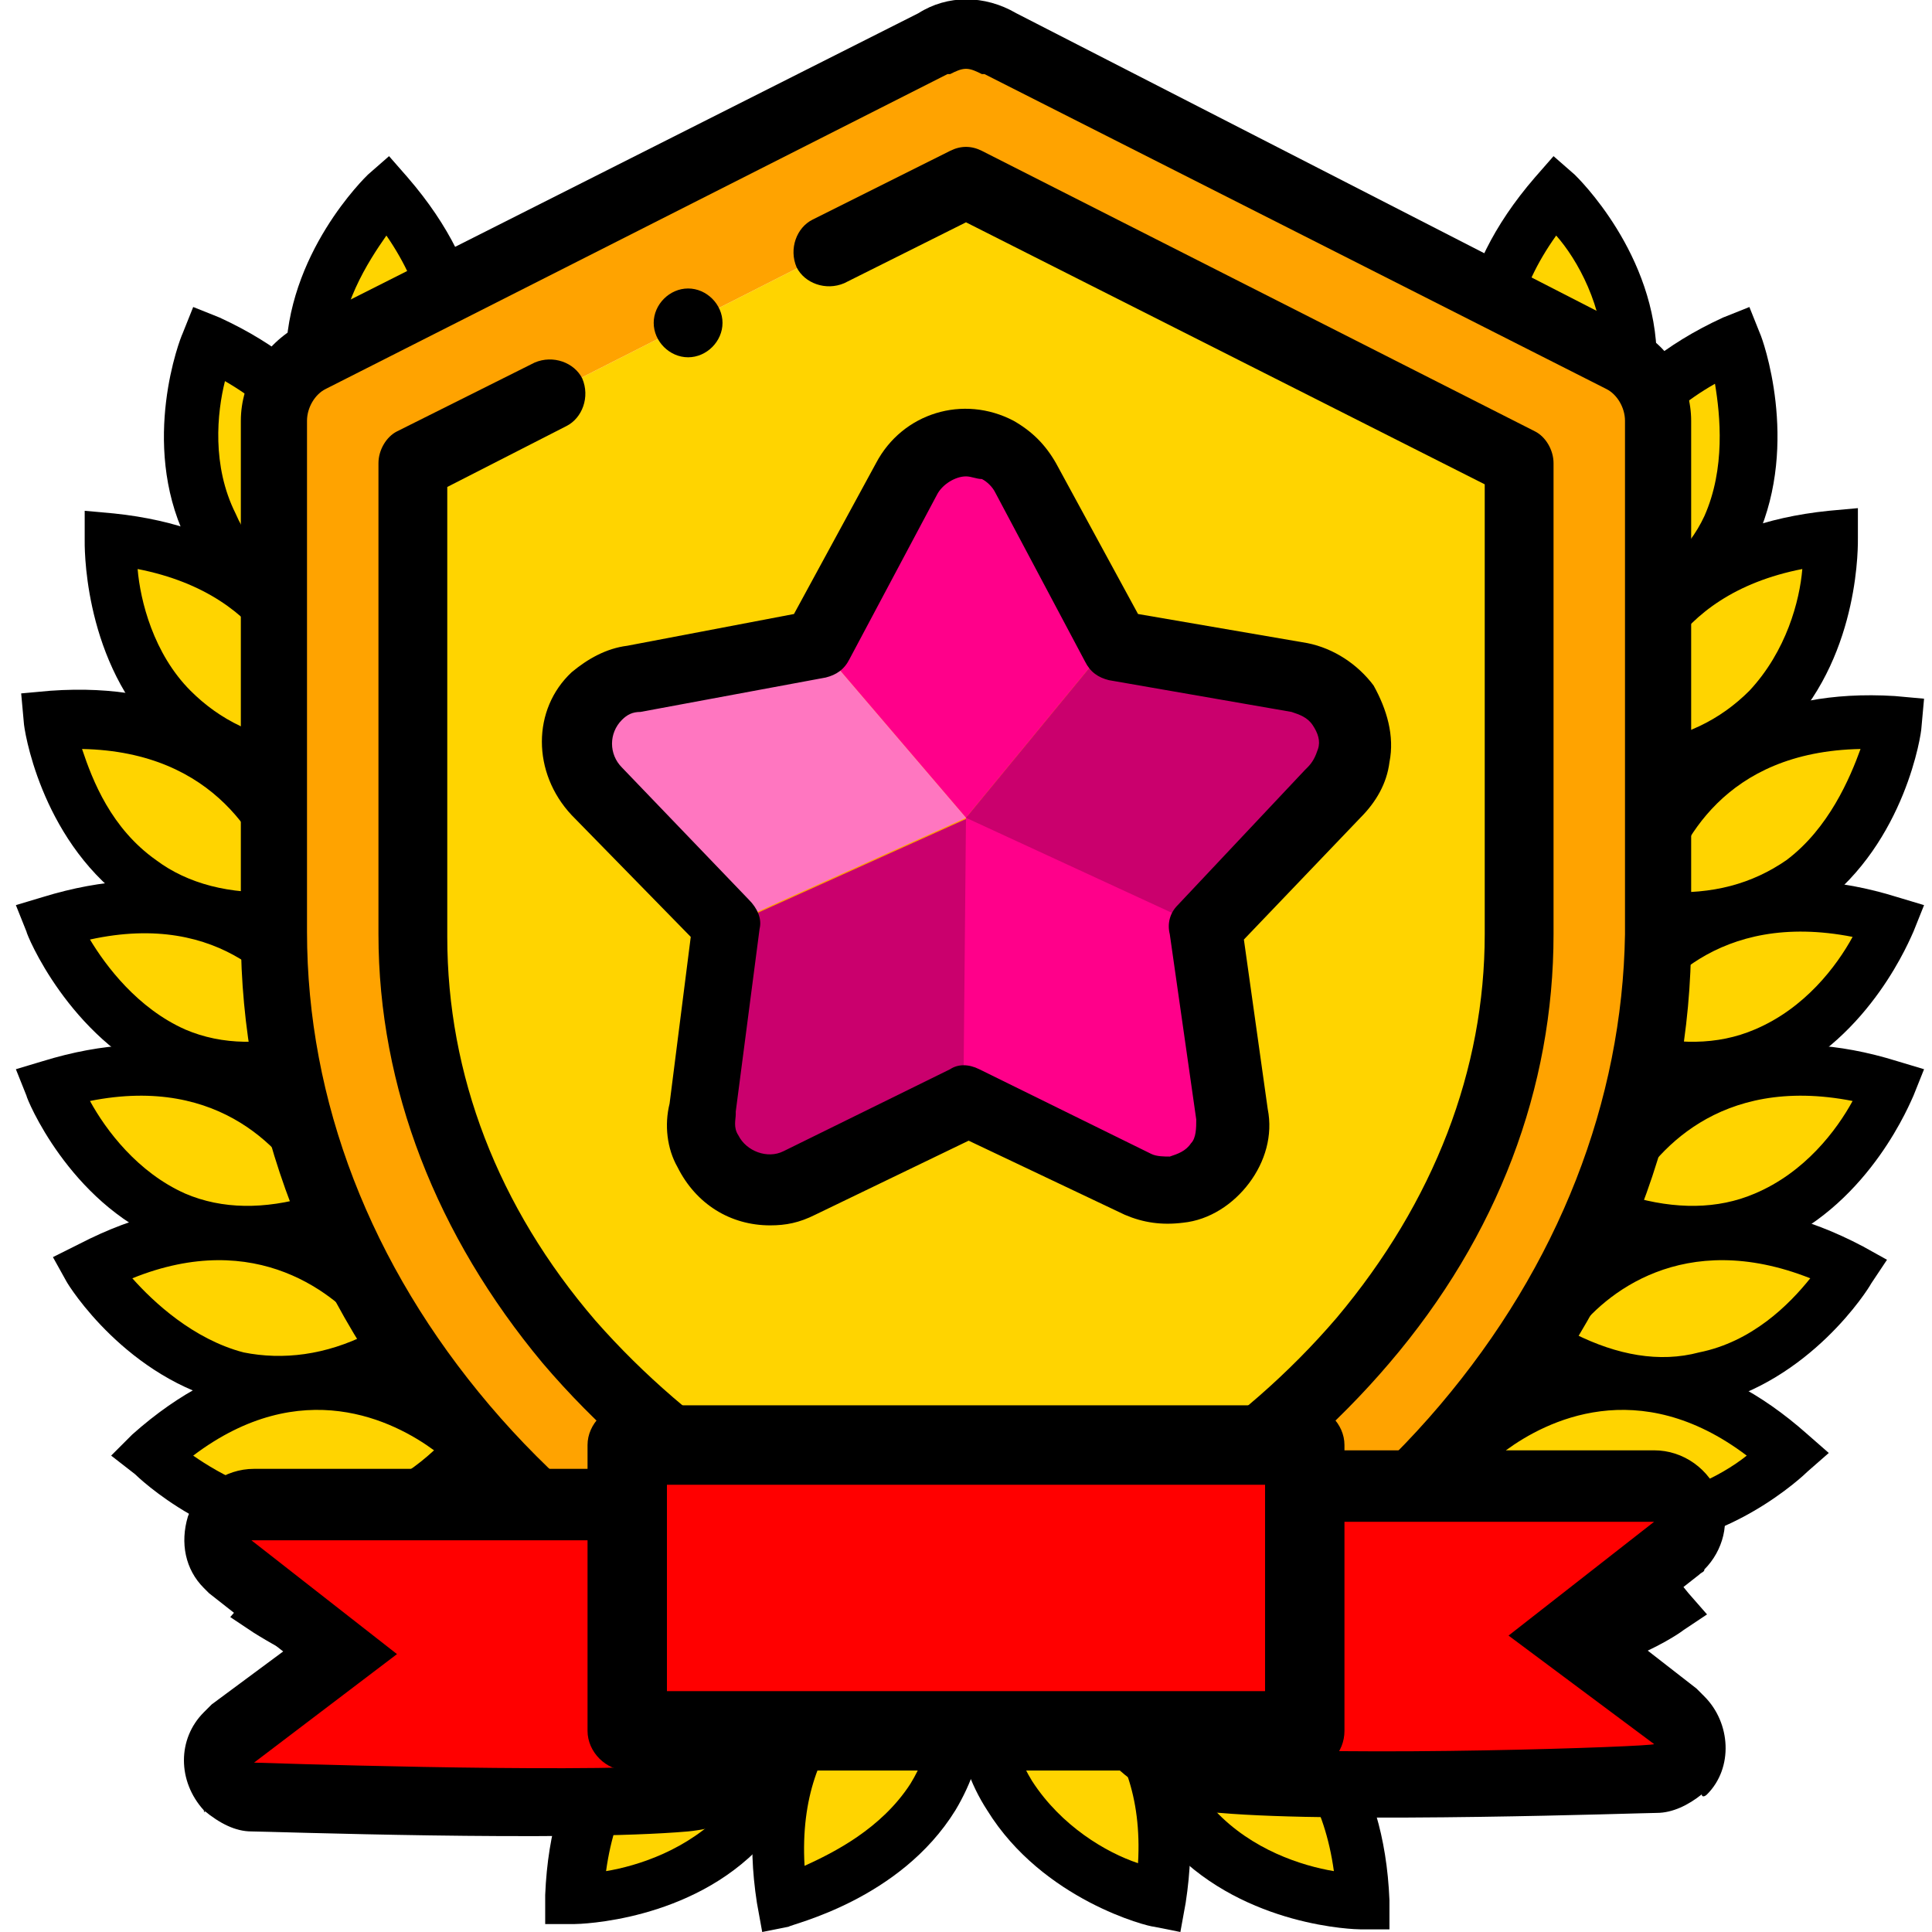 <svg width="73" height="73" viewBox="0 0 73 73" fill="none" xmlns="http://www.w3.org/2000/svg">
<g clip-path="url(#clip0)">
<path d="M14.6 7.3C14.6 7.3 8.3 13.4 14.6 19.5C14.6 19.5 20.4 14.1 14.6 7.3Z" fill="#FFD400"/>
<path d="M14.6 20.9L13.9 20.2C11.8 18.2 10.8 16 10.8 13.6C10.8 9.6 13.8 6.7 13.9 6.6L14.7 5.9L15.4 6.7C21.8 14.1 15.4 20.2 15.3 20.3L14.6 20.9ZM14.6 8.9C13.9 9.9 12.8 11.6 12.8 13.6C12.8 15.1 13.4 16.6 14.6 18C15.7 16.6 17.5 13.1 14.6 8.9Z" fill="black"/>
<path d="M7.9 13C7.9 13 4.7 21.2 13 24.1C13 24.1 16 16.7 7.9 13Z" fill="#FFD400"/>
<path d="M13.5 25.3L12.6 25C9.9 24 8 22.5 7 20.3C5.3 16.7 6.8 12.8 6.9 12.6L7.3 11.6L8.3 12C17.2 16.1 13.9 24.3 13.9 24.4L13.5 25.3ZM8.5 14.4C8.2 15.6 8 17.6 8.9 19.4C9.5 20.8 10.7 21.9 12.3 22.6C12.7 20.9 13 17 8.5 14.4Z" fill="black"/>
<path d="M4.2 20.3C4.2 20.3 3.9 29 12.6 29.1C12.6 29.2 13.1 21.3 4.2 20.3Z" fill="#FFD400"/>
<path d="M13.5 30.2H12.6C9.7 30.2 7.5 29.3 5.8 27.6C3.1 24.7 3.2 20.5 3.2 20.4V19.3L4.3 19.4C14 20.4 13.6 29.2 13.6 29.3L13.5 30.2ZM5.2 21.5C5.3 22.7 5.8 24.7 7.2 26.1C8.3 27.2 9.7 27.9 11.5 28.1C11.3 26.3 10.3 22.5 5.2 21.5Z" fill="black"/>
<path d="M1.8 27.3C1.8 27.3 2.9 36 11.6 34.6C11.6 34.6 10.7 26.7 1.8 27.3Z" fill="#FFD400"/>
<path d="M12.7 35.4L11.8 35.5C9 36 6.6 35.5 4.7 34C1.5 31.6 0.9 27.5 0.9 27.3L0.8 26.2L1.9 26.1C11.7 25.4 12.7 34.2 12.7 34.3V35.4ZM3.1 28.3C3.5 29.5 4.2 31.3 5.9 32.5C7.1 33.4 8.7 33.8 10.5 33.7C9.9 31.9 8.2 28.4 3.1 28.3Z" fill="black"/>
<path d="M1.9 34.8C1.9 34.8 5 43 13.1 39.6C13.1 39.6 10.5 32.1 1.9 34.8Z" fill="#FFD400"/>
<path d="M14.4 40.2L13.5 40.6C10.9 41.7 8.4 41.8 6.2 40.8C2.6 39.2 1 35.3 1 35.2L0.6 34.2L1.6 33.9C11 31 14 39.2 14 39.3L14.4 40.2ZM3.4 35.5C4 36.5 5.2 38.1 7 38.9C8.4 39.5 10 39.5 11.7 39C10.8 37.4 8.4 34.4 3.4 35.5Z" fill="black"/>
<path d="M1.9 41C1.9 41 5 49.2 13.1 45.8C13.1 45.8 10.5 38.3 1.9 41Z" fill="#FFD400"/>
<path d="M14.4 46.3L13.5 46.7C10.9 47.8 8.4 47.9 6.2 46.9C2.6 45.4 1 41.5 1 41.4L0.6 40.4L1.6 40.1C11 37.2 14 45.4 14 45.5L14.4 46.3ZM3.4 41.6C4 42.7 5.2 44.3 7 45.1C8.4 45.7 10 45.7 11.7 45.2C10.8 43.6 8.4 40.6 3.4 41.6Z" fill="black"/>
<path d="M3.4 47.9C3.4 47.9 7.9 55.4 15.3 50.6C15.3 50.7 11.4 43.8 3.4 47.9Z" fill="#FFD400"/>
<path d="M16.6 51L15.8 51.5C13.4 53.1 11 53.6 8.7 53C4.8 52.1 2.6 48.6 2.5 48.4L2 47.5L3 47C11.7 42.5 16.2 50 16.2 50.1L16.6 51ZM5 48.3C5.8 49.2 7.3 50.6 9.2 51.1C10.7 51.4 12.3 51.2 13.9 50.4C12.7 48.9 9.7 46.4 5 48.3Z" fill="black"/>
<path d="M5.7 55C5.7 55 11.9 61.1 17.9 54.7C17.9 54.7 12.4 49 5.7 55Z" fill="#FFD400"/>
<path d="M19.3 54.7L18.7 55.4C16.7 57.5 14.6 58.6 12.2 58.6C8.2 58.7 5.2 55.8 5.1 55.7L4.2 55L5 54.2C12.3 47.7 18.5 53.9 18.6 54L19.3 54.7ZM7.3 55C8.3 55.7 10.1 56.7 12.1 56.7C13.6 56.7 15.1 56 16.4 54.8C14.9 53.7 11.4 51.9 7.3 55Z" fill="black"/>
<path d="M10.2 60.9C10.2 60.9 17.4 65.9 22.2 58.6C22.2 58.5 15.8 53.9 10.2 60.9Z" fill="#FFD400"/>
<path d="M23.5 58.3L23 59.1C21.4 61.5 19.5 62.9 17.1 63.4C13.2 64.2 9.8 61.8 9.6 61.7L8.7 61.1L9.4 60.3C15.5 52.6 22.7 57.7 22.7 57.8L23.5 58.3ZM11.8 60.6C12.9 61.1 14.8 61.8 16.8 61.4C18.3 61.1 19.6 60.2 20.8 58.8C19.1 58 15.4 56.9 11.8 60.6Z" fill="black"/>
<path d="M15.9 66.4C15.9 66.4 24.2 69.1 26.7 60.7C26.6 60.6 19.1 58 15.9 66.4Z" fill="#FFD400"/>
<path d="M27.8 60L27.5 60.9C26.7 63.6 25.2 65.6 23.1 66.7C19.6 68.6 15.6 67.3 15.4 67.3L14.4 67L14.8 66C18.4 56.9 26.7 59.7 26.8 59.7L27.8 60ZM17.3 65.7C18.5 65.9 20.5 66 22.3 65C23.6 64.3 24.7 63.1 25.3 61.4C23.5 61.1 19.6 61.1 17.3 65.7Z" fill="black"/>
<path d="M21.8 71.9C21.8 71.9 30.5 71.7 30.1 63C30.1 62.9 22.2 62.9 21.8 71.9Z" fill="#FFD400"/>
<path d="M31 61.9V62.8C31.1 65.7 30.4 68 28.8 69.7C26.1 72.6 21.9 72.7 21.7 72.7H20.6V71.6C21 61.8 29.8 61.7 29.9 61.7L31 61.9ZM22.9 70.7C24.1 70.5 26 69.9 27.4 68.4C28.4 67.3 29 65.8 29.1 64C27.3 64.3 23.6 65.6 22.9 70.7Z" fill="black"/>
<path d="M29.5 71.8C29.5 71.8 38 69.9 35.9 61.4C35.9 61.4 28.1 62.9 29.5 71.8Z" fill="#FFD400"/>
<path d="M36.7 60.3L36.9 61.2C37.6 64 37.3 66.4 36.1 68.4C34 71.8 29.9 72.7 29.8 72.8L28.8 73L28.6 71.9C27.1 62.2 35.7 60.4 35.8 60.4L36.7 60.3ZM30.4 70.5C31.5 70 33.3 69.1 34.4 67.4C35.2 66.1 35.5 64.5 35.2 62.8C33.5 63.4 30.1 65.3 30.4 70.5Z" fill="black"/>
<path d="M58.7 7.3C58.7 7.3 65 13.4 58.7 19.5C58.7 19.5 52.9 14.1 58.7 7.3Z" fill="#FFD400"/>
<path d="M58.1 20.3C58 20.2 51.6 14.1 58 6.7L58.7 5.9L59.5 6.6C59.6 6.7 62.6 9.6 62.6 13.6C62.6 16 61.6 18.2 59.5 20.2L58.8 20.9L58.1 20.3ZM58.8 18C60 16.6 60.6 15.2 60.6 13.6C60.6 11.6 59.6 9.8 58.8 8.9C55.8 13.1 57.6 16.6 58.8 18Z" fill="black"/>
<path d="M65.5 13C65.5 13 68.7 21.2 60.4 24.1C60.4 24.1 57.3 16.7 65.5 13Z" fill="#FFD400"/>
<path d="M59.5 24.4C59.5 24.3 56.2 16.1 65.1 12L66.1 11.6L66.5 12.6C66.6 12.8 68 16.7 66.4 20.3C65.4 22.5 63.5 24 60.8 25L59.9 25.3L59.5 24.4ZM61 22.7C62.6 21.9 63.8 20.8 64.4 19.5C65.2 17.7 65 15.7 64.8 14.5C60.4 17 60.6 20.9 61 22.7Z" fill="black"/>
<path d="M69.2 20.3C69.2 20.3 69.5 29 60.8 29.1C60.8 29.2 60.2 21.3 69.2 20.3Z" fill="#FFD400"/>
<path d="M59.8 29.2C59.8 29.1 59.3 20.3 69.1 19.3L70.2 19.2V20.3C70.2 20.5 70.3 24.6 67.6 27.5C66 29.2 63.7 30.1 60.8 30.1H59.9L59.8 29.2ZM61.8 28.1C63.6 27.9 65 27.2 66.1 26.1C67.5 24.6 68 22.7 68.1 21.5C63 22.5 62 26.3 61.8 28.1Z" fill="black"/>
<path d="M71.5 27.3C71.5 27.3 70.4 36 61.7 34.6C61.7 34.6 62.6 26.7 71.5 27.3Z" fill="#FFD400"/>
<path d="M60.8 34.5C60.8 34.4 61.9 25.7 71.6 26.3L72.7 26.4L72.6 27.5C72.6 27.7 72 31.8 68.8 34.2C66.9 35.6 64.5 36.1 61.7 35.7L60.8 35.6V34.5ZM62.9 33.7C64.7 33.8 66.2 33.4 67.5 32.5C69.1 31.3 69.9 29.4 70.3 28.3C65.1 28.4 63.5 31.9 62.9 33.7Z" fill="black"/>
<path d="M71.4 34.8C71.4 34.8 68.3 43 60.2 39.6C60.2 39.6 62.9 32.1 71.4 34.8Z" fill="#FFD400"/>
<path d="M59.3 39.3C59.3 39.2 62.4 31 71.7 33.9L72.7 34.2L72.3 35.2C72.2 35.4 70.7 39.2 67.1 40.8C64.9 41.7 62.5 41.7 59.8 40.6L58.9 40.2L59.3 39.3ZM61.6 39C63.3 39.5 64.9 39.5 66.3 38.9C68.2 38.1 69.4 36.5 70 35.4C64.9 34.4 62.5 37.4 61.6 39Z" fill="black"/>
<path d="M71.4 41C71.4 41 68.3 49.2 60.2 45.8C60.2 45.8 62.9 38.3 71.4 41Z" fill="#FFD400"/>
<path d="M59.3 45.5C59.3 45.4 62.4 37.2 71.7 40.1L72.7 40.4L72.3 41.4C72.2 41.6 70.7 45.4 67.1 47C64.9 47.9 62.5 47.9 59.8 46.8L58.9 46.4L59.3 45.5ZM61.6 45.2C63.3 45.7 64.9 45.7 66.3 45.1C68.2 44.3 69.4 42.7 70 41.6C64.9 40.6 62.5 43.6 61.6 45.2Z" fill="black"/>
<path d="M69.9 47.9C69.9 47.9 65.4 55.4 58 50.6C58 50.7 62 43.8 69.9 47.9Z" fill="#FFD400"/>
<path d="M57.2 50.2C57.2 50.1 61.7 42.5 70.4 47.1L71.3 47.6L70.7 48.5C70.6 48.7 68.4 52.2 64.5 53.1C62.2 53.6 59.8 53.1 57.4 51.6L56.7 51L57.2 50.2ZM59.5 50.4C61.1 51.2 62.7 51.5 64.2 51.1C66.2 50.7 67.6 49.3 68.4 48.3C63.6 46.4 60.6 48.9 59.5 50.4Z" fill="black"/>
<path d="M67.6 55C67.6 55 61.4 61.1 55.4 54.7C55.4 54.7 61 49 67.6 55Z" fill="#FFD400"/>
<path d="M54.7 54C54.8 53.9 61 47.7 68.3 54.2L69.1 54.9L68.3 55.6C68.2 55.7 65.2 58.6 61.2 58.5C58.8 58.5 56.6 57.4 54.7 55.3L54.1 54.6L54.7 54ZM56.9 54.8C58.3 56 59.7 56.6 61.2 56.7C63.2 56.7 65 55.8 66 55C61.9 51.9 58.4 53.7 56.9 54.8Z" fill="black"/>
<path d="M63.1 60.9C63.1 60.9 55.9 65.9 51.1 58.6C51.1 58.5 57.5 53.9 63.1 60.9Z" fill="#FFD400"/>
<path d="M50.5 57.7C50.6 57.6 57.7 52.5 63.8 60.2L64.5 61L63.6 61.6C63.5 61.7 60 64.1 56.1 63.3C53.8 62.8 51.8 61.4 50.2 59L49.7 58.2L50.5 57.7ZM52.6 58.9C53.7 60.3 55.1 61.2 56.6 61.5C58.6 61.9 60.5 61.2 61.6 60.7C58 56.9 54.2 58 52.6 58.9Z" fill="black"/>
<path d="M57.5 66.4C57.5 66.4 49.2 69.1 46.7 60.7C46.7 60.6 54.2 58 57.5 66.4Z" fill="#FFD400"/>
<path d="M46.4 59.7C46.5 59.7 54.8 56.9 58.4 66L58.8 67L57.8 67.3C57.6 67.4 53.7 68.6 50.1 66.7C48 65.6 46.5 63.6 45.7 60.9L45.5 60L46.4 59.7ZM48 61.4C48.7 63.1 49.7 64.3 51 65C52.8 66 54.8 65.9 56 65.7C53.7 61.1 49.8 61.1 48 61.4Z" fill="black"/>
<path d="M51.5 71.9C51.5 71.9 42.8 71.7 43.2 63C43.2 62.9 51.2 62.9 51.5 71.9Z" fill="#FFD400"/>
<path d="M43.2 61.9C43.3 61.9 52.1 62 52.5 71.8V72.9H51.4C51.2 72.9 47.1 72.8 44.3 69.9C42.7 68.2 41.9 65.8 42.1 63V62.1L43.2 61.9ZM44.2 64C44.3 65.8 44.8 67.3 45.9 68.4C47.3 69.9 49.2 70.5 50.4 70.7C49.7 65.6 46 64.3 44.2 64Z" fill="black"/>
<path d="M43.8 71.8C43.8 71.8 35.3 69.9 37.4 61.4C37.4 61.4 45.2 62.9 43.8 71.8Z" fill="#FFD400"/>
<path d="M37.6 60.4C37.7 60.4 46.3 62.2 44.8 71.9L44.6 73L43.6 72.8C43.4 72.8 39.4 71.8 37.3 68.4C36 66.4 35.8 63.9 36.5 61.2L36.7 60.3L37.6 60.4ZM38.2 62.7C37.9 64.5 38.2 66 39 67.3C40.1 69 41.8 70 43 70.4C43.3 65.3 39.9 63.4 38.2 62.7Z" fill="black"/>
<path fill-rule="evenodd" clip-rule="evenodd" d="M42.2 24.4L38.8 18.1C38.6 17.7 38.2 17.3 37.8 17.1C36.6 16.4 35 16.9 34.4 18.1L31 24.3L24 25.6C23.5 25.7 23 25.9 22.6 26.3C21.6 27.3 21.6 28.9 22.5 29.9L27.4 35L26.5 41.9C26.4 42.4 26.4 43 26.7 43.5C27.3 44.8 28.8 45.3 30.1 44.7L36.4 41.6L42.9 44.7C43.3 44.9 43.8 45 44.3 44.9C45.7 44.7 46.7 43.4 46.5 42L45.5 35L50.3 29.9C50.7 29.5 51 29 51.1 28.5C51.3 27.1 50.4 25.8 49 25.5L42.2 24.4Z" fill="#FFA300"/>
<path fill-rule="evenodd" clip-rule="evenodd" d="M42.9 44.7L36.4 41.6L30.1 44.7C28.8 45.3 27.3 44.8 26.7 43.5C26.4 43 26.4 42.4 26.5 41.9L27.4 35L22.5 29.9C21.5 28.9 21.6 27.3 22.6 26.3C23 25.9 23.5 25.7 24 25.6L31 24.3L34.3 18.1C35 16.9 36.5 16.4 37.7 17.1C38.2 17.3 38.5 17.7 38.7 18.1L42.1 24.4L49 25.6C50.4 25.8 51.3 27.2 51.1 28.6C51 29.2 50.7 29.7 50.3 30L45.5 35.1L46.5 42.1C46.7 43.5 45.7 44.8 44.3 45C43.8 45 43.3 44.9 42.9 44.7ZM15.6 17.5V35.3C15.6 41 17.9 46.3 21.5 50.6C25.4 55.2 30.7 58.6 36.5 60.3C42.2 58.6 47.6 55.2 51.5 50.6C55.2 46.3 57.4 41 57.4 35.3V17.5L36.5 6.9L15.6 17.5Z" fill="#FFD400"/>
<path fill-rule="evenodd" clip-rule="evenodd" d="M51.5 50.6C47.6 55.1 42.3 58.6 36.5 60.3C30.8 58.6 25.4 55.2 21.5 50.6C17.8 46.3 15.6 41 15.6 35.3V17.5L36.5 6.9L57.4 17.5V35.3C57.4 41 55.1 46.2 51.5 50.6ZM37.8 1.6C37.1 1.2 36.1 1.1 35.3 1.6L11.9 13.5C11 13.9 10.4 14.8 10.4 15.9V35.3C10.4 42.4 13.2 48.8 17.6 54C22.3 59.5 28.8 63.6 35.8 65.5C36.2 65.6 36.7 65.6 37.2 65.5C44.3 63.6 50.8 59.5 55.5 54C59.9 48.8 62.7 42.3 62.7 35.3V15.9C62.7 15 62.2 14.1 61.4 13.6L37.8 1.6Z" fill="#FFA300"/>
<path d="M31.2 24.7L36.5 30.9L41.6 24.7L38 16.4L35 16.7L31.2 24.7Z" fill="#FF008A"/>
<path d="M27.4 43.2L27.5 35L36.6 30.9L36.5 41.7L28.8 44.8L27.4 43.2Z" fill="#CA006D"/>
<path d="M44.2 44.7L36.4 41.6L36.5 30.8L45.6 35L46.4 43.2L44.2 44.7Z" fill="#FF008A"/>
<path d="M21.9 28.9L27.4 35L36.5 30.9L31.2 24.7L23.1 25.6L21.9 28.9Z" fill="#FF76C0"/>
<path d="M41.6 24.7L36.5 30.9L45.6 35.1L50.9 29L50.2 26.3L41.6 24.7Z" fill="#CA006D"/>
<path d="M63.9 15.9C63.9 14.5 63.1 13.1 61.9 12.5C61.9 12.5 61.9 12.5 61.8 12.5L38.4 0.5C37.2 -0.2 35.8 -0.2 34.7 0.5L11.3 12.3C10 13 9.1 14.4 9.1 15.9V35.3C9.1 42.3 11.7 49.1 16.6 54.9C21.4 60.6 28.1 64.8 35.4 66.8C35.8 66.9 36.1 67 36.5 67C36.8 67 37.2 67 37.5 66.9C44.9 64.9 51.6 60.6 56.4 55C61.3 49.2 63.9 42.5 63.9 35.4V15.9ZM54.4 53.1C49.9 58.4 43.6 62.3 36.8 64.2C36.6 64.3 36.4 64.3 36.1 64.2C29.3 62.3 23 58.4 18.5 53.1C14 47.8 11.6 41.6 11.6 35.2V15.9C11.6 15.4 11.9 14.9 12.3 14.7L35.8 2.8C35.8 2.8 35.8 2.8 35.9 2.8C36.1 2.7 36.3 2.6 36.5 2.6C36.7 2.6 36.9 2.7 37.1 2.8C37.1 2.8 37.1 2.8 37.2 2.8L60.7 14.7C61.1 14.9 61.4 15.4 61.4 15.9V35.3C61.3 41.6 58.9 47.8 54.4 53.1Z" fill="black"/>
<path d="M58 16.3L37.1 5.7C36.7 5.5 36.3 5.5 35.9 5.7L30.7 8.3C30.1 8.6 29.8 9.4 30.1 10.1C30.4 10.7 31.2 11 31.9 10.7L36.5 8.4L56.1 18.3V35.3C56.1 40.4 54.2 45.4 50.5 49.8C46.9 54 42 57.2 36.5 59C31.1 57.3 26.1 54 22.5 49.9C18.8 45.6 16.9 40.6 16.9 35.4V18.4L21.4 16.1C22 15.8 22.3 15 22 14.3C21.7 13.7 20.9 13.4 20.2 13.7L15 16.3C14.6 16.5 14.3 17 14.3 17.5V35.3C14.3 41.1 16.5 46.7 20.5 51.5C24.5 56.2 30 59.8 36.1 61.6C36.2 61.6 36.3 61.7 36.5 61.7C36.6 61.7 36.7 61.7 36.9 61.6C43 59.8 48.5 56.2 52.5 51.5C56.6 46.7 58.7 41.1 58.7 35.3V17.5C58.7 17 58.4 16.5 58 16.3Z" fill="black"/>
<path d="M26 13.5C26.7 13.5 27.3 12.9 27.3 12.2C27.3 11.5 26.7 10.9 26 10.9C25.3 10.9 24.7 11.5 24.7 12.2C24.7 12.9 25.3 13.5 26 13.5Z" fill="black"/>
<path d="M21.6 30.8L26.1 35.4L25.3 41.7C25.1 42.5 25.2 43.4 25.6 44.1C26.3 45.5 27.6 46.3 29.1 46.3C29.7 46.3 30.2 46.2 30.8 45.9L36.6 43.1L42.5 45.9C43.2 46.2 43.9 46.3 44.7 46.2C45.7 46.1 46.6 45.5 47.2 44.7C47.8 43.9 48.1 42.9 47.9 41.9L47 35.5L51.4 30.9C52 30.3 52.4 29.6 52.5 28.8C52.7 27.8 52.4 26.8 51.9 25.9C51.3 25.1 50.4 24.5 49.4 24.3L43 23.2L39.9 17.5C39.5 16.8 39 16.3 38.3 15.9C36.4 14.9 34.1 15.6 33.1 17.5L30 23.2L23.7 24.4C22.9 24.5 22.2 24.9 21.6 25.4C20.1 26.8 20.1 29.2 21.6 30.8ZM23.5 27.2C23.7 27 23.9 26.9 24.2 26.9L31.2 25.6C31.6 25.5 31.9 25.3 32.1 24.9L35.4 18.7C35.6 18.3 36.1 18 36.5 18C36.7 18 36.9 18.1 37.1 18.1C37.3 18.2 37.5 18.4 37.6 18.6L41 25C41.2 25.4 41.5 25.6 41.9 25.7L48.8 26.9C49.1 27 49.4 27.1 49.6 27.4C49.8 27.7 49.9 28 49.8 28.3C49.7 28.6 49.6 28.8 49.4 29C49.4 29 49.4 29 49.3 29.1L44.5 34.2C44.2 34.5 44.1 34.9 44.2 35.3L45.2 42.3C45.2 42.6 45.2 43 45 43.2C44.8 43.5 44.5 43.6 44.2 43.7C44 43.7 43.7 43.7 43.5 43.6L37 40.4C36.6 40.2 36.2 40.2 35.9 40.4L29.6 43.5C29 43.8 28.2 43.5 27.9 42.9C27.7 42.6 27.8 42.3 27.8 42.1V42L28.7 35.1C28.8 34.7 28.6 34.3 28.3 34L23.5 29C23 28.5 23 27.7 23.5 27.2Z" fill="black"/>
<path d="M40.8 56.2H62.6C63.2 56.2 63.7 56.6 63.8 57.1C64 57.6 63.8 58.1 63.5 58.5L63.4 58.6L59.3 61.9L63.4 65C63.8 65.3 64 65.9 63.9 66.5C63.8 66.7 63.7 66.9 63.6 67C63.4 67.2 63.1 67.4 62.7 67.4C62.2 67.4 50.9 67.8 46.3 67.4C40.8 66.9 39.6 58.1 39.5 57.8C39.5 57.4 39.6 57 39.8 56.8C39.8 56.8 39.8 56.8 39.9 56.7C40.1 56.3 40.4 56.2 40.8 56.2Z" fill="#FF0000"/>
<path d="M46.3 66C41.8 65.6 40.7 57.5 40.7 57.5H57H62.5L57 61.8L62.5 65.9C62.5 66 50.8 66.4 46.3 66ZM64.5 67.8C65.5 66.8 65.4 65.1 64.4 64.1C64.3 64 64.2 63.9 64.1 63.8L61.4 61.7L64.2 59.5C64.3 59.4 64.4 59.4 64.4 59.3C65.1 58.6 65.4 57.5 65 56.6C64.6 55.5 63.6 54.8 62.5 54.8H57H40.7C40 54.8 39.3 55.1 38.8 55.6L38.7 55.7C38.2 56.3 38 57 38.1 57.8C38.1 57.9 38.4 60.2 39.4 62.5C41.3 67.2 44.1 68.4 46.1 68.5C50.7 68.9 62.1 68.5 62.6 68.5C63.2 68.5 63.8 68.2 64.3 67.8C64.3 67.9 64.4 67.9 64.5 67.8C64.4 67.8 64.4 67.8 64.5 67.8Z" fill="black"/>
<path d="M32.3 57.2C32.6 57.6 32.7 57.9 32.7 58.3C32.7 58.7 31.4 67.4 25.9 67.9C21.4 68.3 10 67.9 9.5 67.9C9.2 67.9 8.8 67.7 8.6 67.5C8.5 67.4 8.3 67.2 8.3 67C8.1 66.5 8.3 65.9 8.8 65.5L12.9 62.4L8.8 59.1L8.7 59C8.3 58.6 8.2 58.1 8.4 57.6C8.6 57.1 9.1 56.7 9.6 56.7H31.4C31.7 56.8 32 56.9 32.3 57.2Z" fill="#FF0000"/>
<path d="M9.6 66.6L15 62.5L9.5 58.2H15H31.3C31.3 58.2 30.2 66.3 25.7 66.7C21.3 67 9.6 66.6 9.6 66.6ZM7.7 68.4C7.7 68.5 7.8 68.5 7.7 68.4C8.3 68.9 8.9 69.2 9.5 69.2C10.1 69.2 21.4 69.6 26 69.2C28 69 30.8 67.8 32.7 63.2C33.6 60.8 33.9 58.6 34 58.5C34.1 57.7 33.9 57 33.4 56.4L33.3 56.3C32.8 55.8 32.1 55.5 31.4 55.5H15.1H9.6C8.5 55.5 7.5 56.2 7.1 57.3C6.8 58.3 7 59.3 7.7 60C7.8 60.1 7.8 60.1 7.9 60.2L10.7 62.4L8 64.4C7.9 64.5 7.8 64.6 7.7 64.7C6.7 65.7 6.7 67.3 7.7 68.4Z" fill="black"/>
<path d="M49.3 54.6H23.7V65.4H49.3V54.6Z" fill="#FF0000"/>
<path d="M49.3 66.9H23.7C22.9 66.9 22.2 66.2 22.2 65.4V54.6C22.2 53.8 22.9 53.1 23.7 53.1H49.3C50.1 53.1 50.8 53.8 50.8 54.6V65.4C50.8 66.2 50.2 66.9 49.3 66.9ZM25.2 63.9H47.8V56.1H25.2V63.9Z" fill="black"/>
</g>
<defs>
<clipPath id="clip0">
<rect width="73" height="73" fill="white"/>
</clipPath>
</defs>
</svg>

